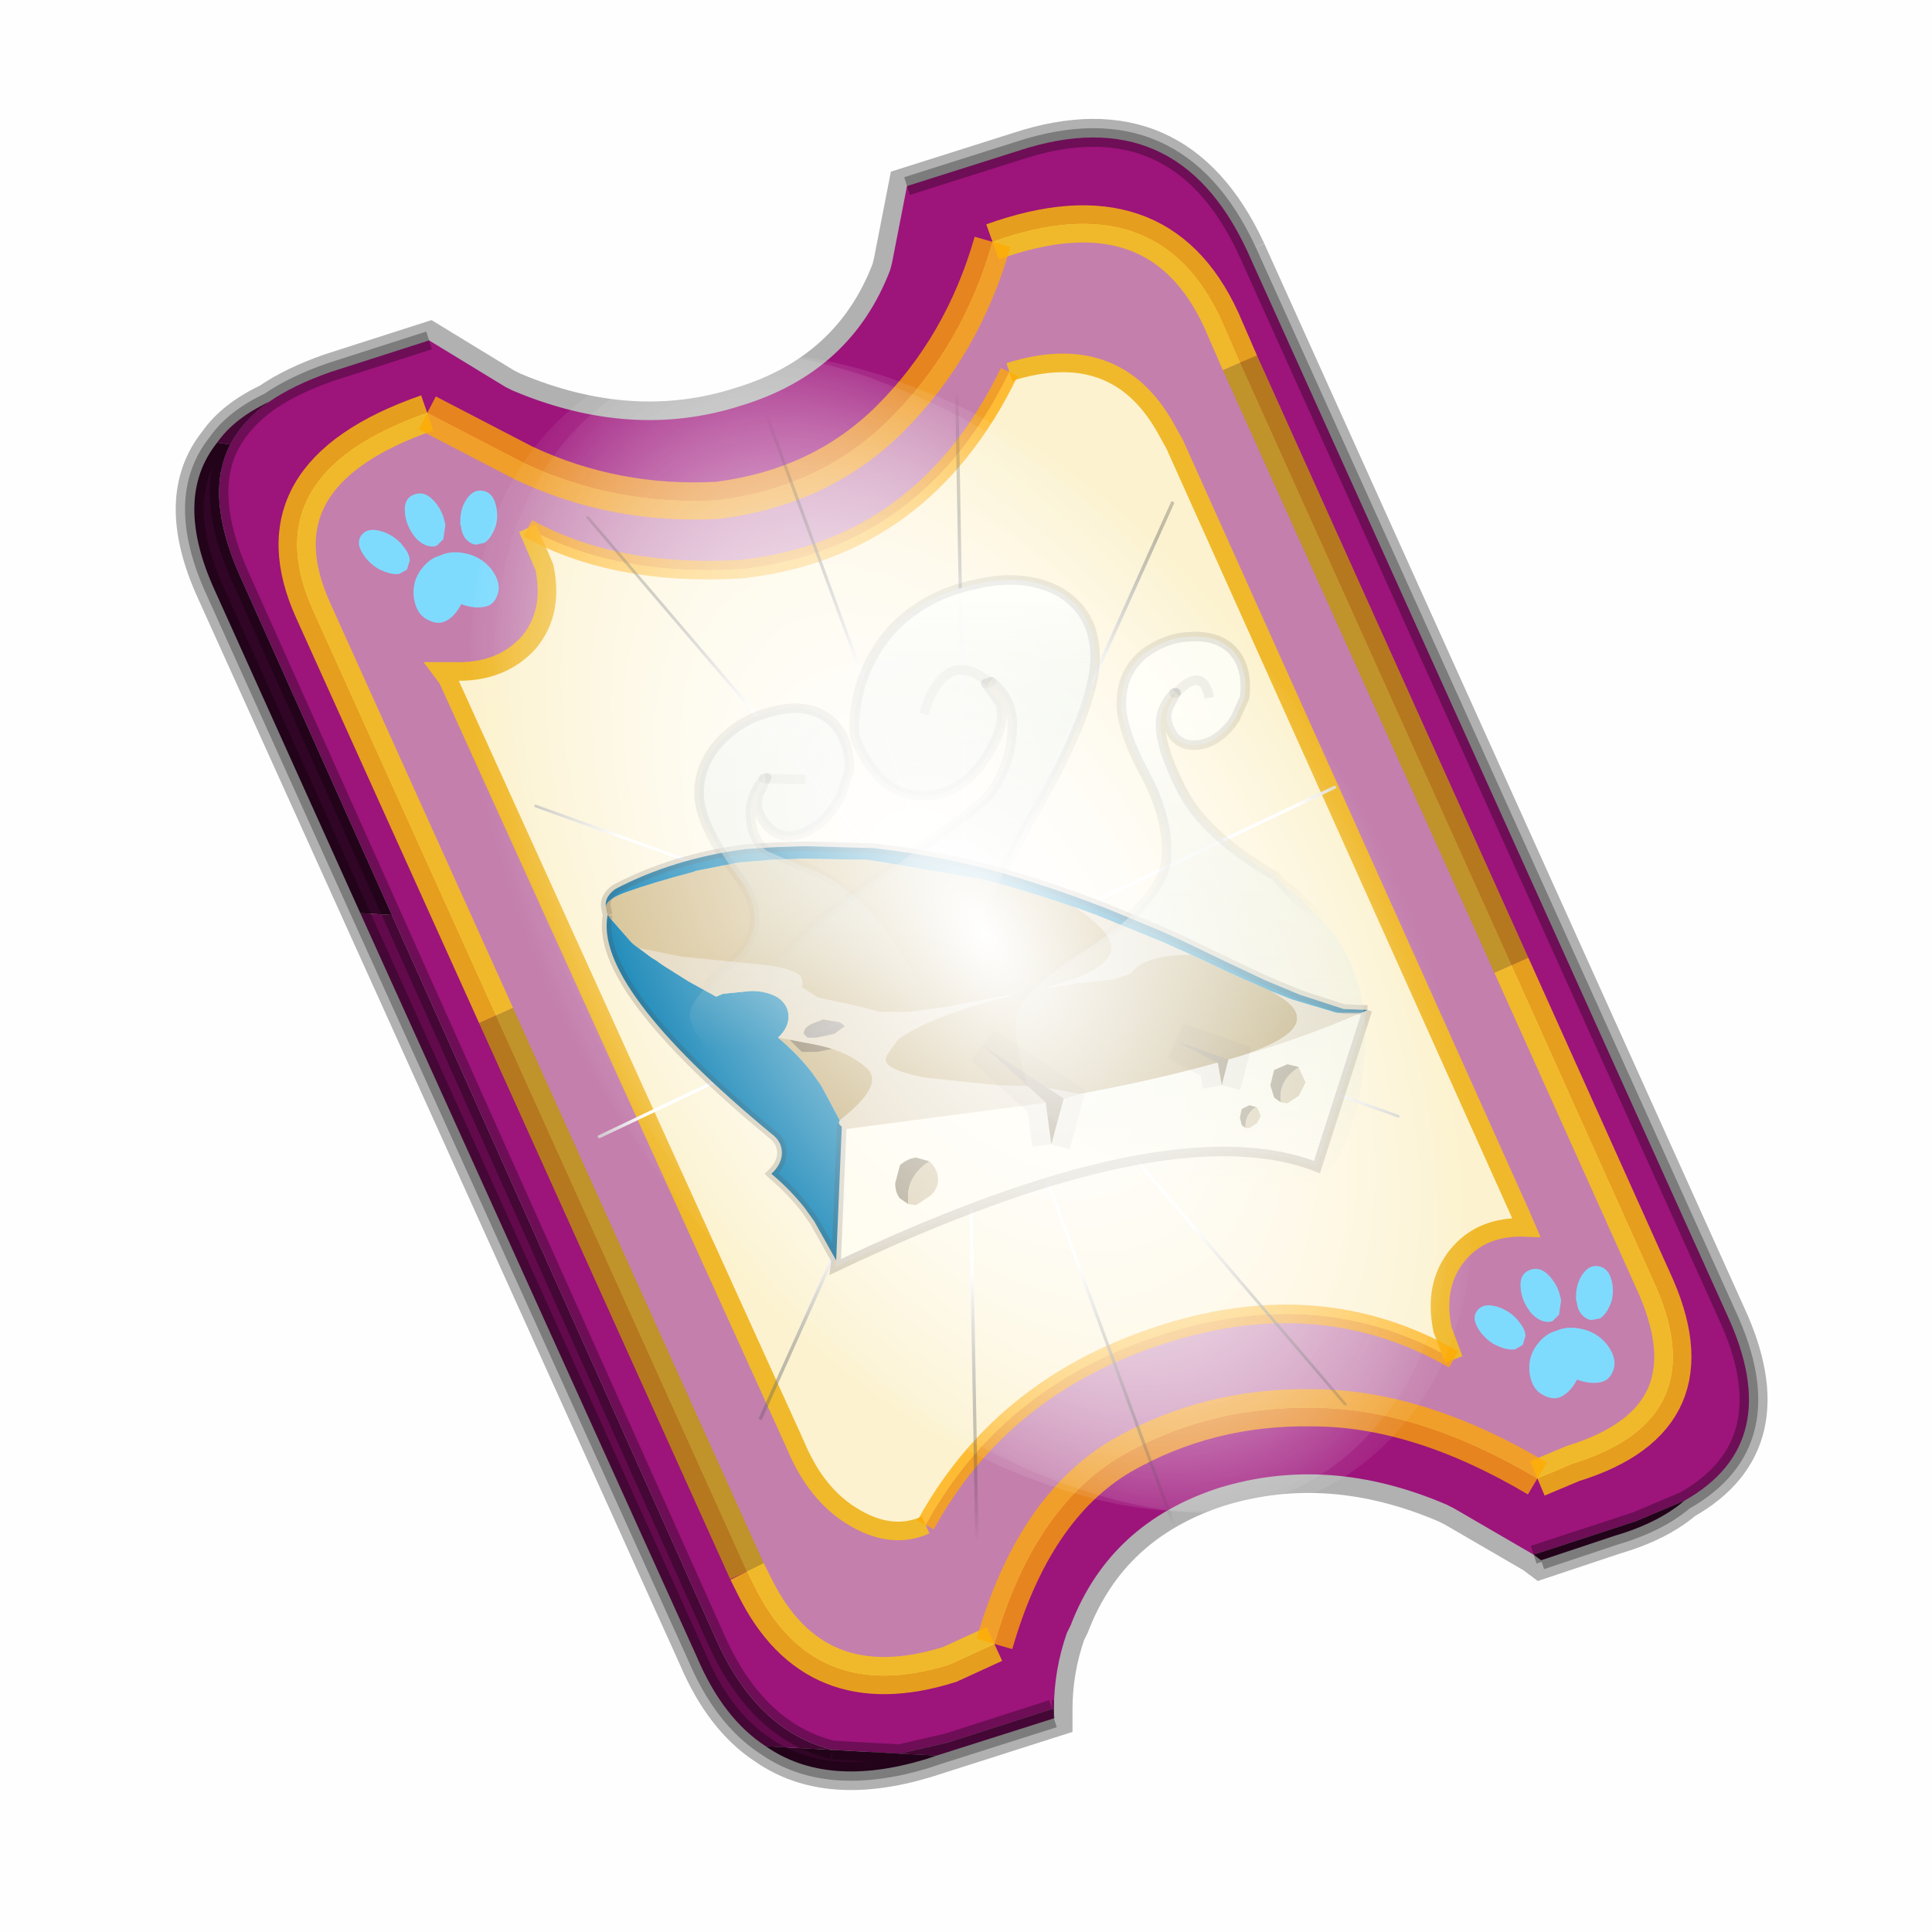 <?xml version='1.0' encoding='UTF-8'?>
<svg xmlns:xlink="http://www.w3.org/1999/xlink" xmlns="http://www.w3.org/2000/svg" version="1.1" width="60px" height="60px" viewBox="0.0 0.0 60.0 60.0"><defs><g id="c1"><path fill="#000000" fill-opacity="0.004" d="M0.0 0.0 L60.0 0.0 60.0 60.0 0.0 60.0 0.0 0.0"/></g><g id="c2"><path fill="none" stroke="#000000" stroke-width="1.0" stroke-opacity="0.302" d="M28.45 3.1 L41.35 31.7 Q42.95 35.15 40.2 36.7 39.5 37.3 38.3 37.65 L36.35 38.3 36.15 38.15 34.0 36.9 33.8 36.8 Q30.65 35.45 27.7 36.35 24.75 37.3 23.7 40.05 L23.6 40.25 Q23.25 41.25 23.25 42.3 L23.25 42.35 23.25 42.55 19.8 43.65 Q17.15 44.45 15.5 43.3 14.35 42.55 13.65 40.9 L0.7 12.25 Q-0.45 9.75 0.75 8.25 1.2 7.6 2.15 7.15 2.8 6.7 3.8 6.35 L6.45 5.5 8.5 6.75 8.7 6.85 Q11.9 8.2 14.85 7.25 17.8 6.35 18.85 3.6 L18.9 3.4 19.3 1.35 22.3 0.4 Q26.55 -1.0 28.45 3.1"/><path fill="#9d147b" stroke="none" d="M35.55 22.3 L28.25 6.1 27.75 4.95 Q26.05 1.25 21.6 2.85 20.8 5.65 18.85 7.6 17.0 9.45 14.2 9.8 11.45 9.95 9.0 8.8 L6.4 7.45 Q1.65 9.1 3.35 12.8 L8.25 23.65 15.0 38.6 15.2 39.0 Q16.8 42.25 20.45 41.1 L21.65 40.55 Q22.7 36.9 25.05 35.5 27.4 34.15 30.2 34.2 33.05 34.2 36.25 36.1 L37.2 35.7 Q41.1 34.5 39.35 30.75 L35.55 22.3 M19.3 1.35 L22.3 0.4 Q26.55 -1.0 28.45 3.1 L41.35 31.7 Q42.95 35.15 40.2 36.7 L38.9 37.25 36.15 38.15 34.0 36.9 33.8 36.8 Q30.65 35.45 27.7 36.35 24.75 37.3 23.7 40.05 L23.6 40.25 Q23.25 41.25 23.25 42.3 L23.2 42.3 20.4 43.2 19.1 43.5 17.3 43.4 Q15.3 42.9 14.2 40.5 L5.45 20.95 1.35 11.8 Q0.4 9.65 1.1 8.3 1.45 7.65 2.15 7.15 2.8 6.7 3.8 6.35 L6.45 5.5 8.5 6.75 8.7 6.85 Q11.9 8.2 14.85 7.25 17.8 6.35 18.85 3.6 L18.9 3.4 19.3 1.35"/><path fill="#c47fad" stroke="none" d="M28.25 6.1 L35.55 22.3 39.35 30.75 Q41.1 34.5 37.2 35.7 L36.25 36.1 Q33.05 34.2 30.2 34.2 27.4 34.15 25.05 35.5 22.7 36.9 21.65 40.55 L20.45 41.1 Q16.8 42.25 15.2 39.0 L15.0 38.6 8.25 23.65 3.35 12.8 Q1.65 9.1 6.4 7.45 L9.0 8.8 Q11.45 9.95 14.2 9.8 17.0 9.45 18.85 7.6 20.8 5.65 21.6 2.85 26.05 1.25 27.75 4.95 L28.25 6.1 M34.0 32.9 L33.7 32.1 Q33.45 30.9 34.1 30.1 34.75 29.3 35.95 29.35 L35.8 29.0 26.5 8.3 26.25 7.85 Q24.9 5.45 22.05 6.35 19.75 11.1 14.85 11.65 11.45 11.85 9.1 10.55 L9.55 11.6 Q9.8 12.8 9.15 13.6 8.4 14.45 7.1 14.4 L6.8 14.4 6.95 14.6 16.3 35.2 Q16.8 36.4 17.65 37.0 18.8 37.8 19.8 37.35 21.8 33.7 25.95 32.3 30.35 30.8 34.0 32.9"/><path fill="#fcf2cf" stroke="none" d="M22.05 6.35 Q24.9 5.45 26.25 7.85 L26.5 8.3 35.8 29.0 35.95 29.35 Q34.75 29.3 34.1 30.1 33.45 30.9 33.7 32.1 L34.0 32.9 Q30.35 30.8 25.95 32.3 21.8 33.7 19.8 37.35 18.8 37.8 17.65 37.0 16.8 36.4 16.3 35.2 L6.95 14.6 6.8 14.4 7.1 14.4 Q8.4 14.45 9.15 13.6 9.8 12.8 9.55 11.6 L9.1 10.55 Q11.45 11.85 14.85 11.65 19.75 11.1 22.05 6.35"/><path fill="#300525" stroke="none" d="M40.2 36.7 Q39.5 37.3 38.3 37.65 L36.35 38.3 36.15 38.15 38.9 37.25 40.2 36.7 M23.25 42.3 L23.25 42.35 23.2 42.3 23.25 42.3 M20.1 43.55 L19.8 43.65 Q17.15 44.45 15.5 43.3 L17.3 43.4 19.1 43.5 20.1 43.55 M4.6 20.9 L0.7 12.25 Q-0.45 9.75 0.75 8.25 L1.1 8.3 Q0.4 9.65 1.35 11.8 L5.45 20.95 4.6 20.9"/><path fill="#630a4c" stroke="none" d="M23.25 42.35 L23.25 42.55 20.1 43.55 19.1 43.5 20.4 43.2 23.2 42.3 23.25 42.35 M15.5 43.3 Q14.35 42.55 13.65 40.9 L4.6 20.9 5.45 20.95 14.2 40.5 Q15.3 42.9 17.3 43.4 L15.5 43.3 M0.75 8.25 Q1.2 7.6 2.15 7.15 1.45 7.65 1.1 8.3 L0.75 8.25"/><path fill="none" stroke="#bf9900" stroke-width="1.0" stroke-opacity="0.749" d="M28.25 6.1 L35.55 22.3 M15.0 38.6 L8.25 23.65"/><path fill="none" stroke="#000000" stroke-width="0.5" stroke-opacity="0.302" d="M19.3 1.35 L22.3 0.4 Q26.55 -1.0 28.45 3.1 L41.35 31.7 Q42.95 35.15 40.2 36.7 39.5 37.3 38.3 37.65 L36.35 38.3 M23.25 42.55 L20.1 43.55 19.8 43.65 Q17.15 44.45 15.5 43.3 14.35 42.55 13.65 40.9 L4.6 20.9 0.7 12.25 Q-0.45 9.75 0.75 8.25 1.2 7.6 2.15 7.15 2.8 6.7 3.8 6.35 L6.45 5.5 M1.1 8.3 Q1.45 7.65 2.15 7.15 M5.45 20.95 L1.35 11.8 Q0.4 9.65 1.1 8.3 M17.3 43.4 Q15.3 42.9 14.2 40.5 L5.45 20.95 M19.1 43.5 L17.3 43.4 M23.2 42.3 L20.4 43.2 19.1 43.5 M23.25 42.3 L23.2 42.3 M40.2 36.7 L38.9 37.25 36.15 38.15"/><path fill="none" stroke="#ffcc00" stroke-width="1.0" stroke-opacity="0.749" d="M35.55 22.3 L39.35 30.75 Q41.1 34.5 37.2 35.7 L36.25 36.1 M21.65 40.55 L20.45 41.1 Q16.8 42.25 15.2 39.0 L15.0 38.6 M8.25 23.65 L3.35 12.8 Q1.65 9.1 6.4 7.45 M21.6 2.85 Q26.05 1.25 27.75 4.95 L28.25 6.1"/><path fill="none" stroke="#f0b92b" stroke-width="0.5" d="M22.05 6.35 Q24.9 5.45 26.25 7.85 L26.5 8.3 35.8 29.0 35.95 29.35 Q34.75 29.3 34.1 30.1 33.45 30.9 33.7 32.1 L34.0 32.9 M19.8 37.35 Q18.8 37.8 17.65 37.0 16.8 36.4 16.3 35.2 L6.95 14.6 6.8 14.4 7.1 14.4 Q8.4 14.45 9.15 13.6 9.8 12.8 9.55 11.6 L9.1 10.55"/><path fill="none" stroke="#ffaa00" stroke-width="1.0" stroke-opacity="0.749" d="M36.25 36.1 Q33.05 34.2 30.2 34.2 27.4 34.15 25.05 35.5 22.7 36.9 21.65 40.55 M6.4 7.45 L9.0 8.8 Q11.45 9.95 14.2 9.8 17.0 9.45 18.85 7.6 20.8 5.65 21.6 2.85"/><path fill="none" stroke="#ffaa00" stroke-width="0.5" stroke-opacity="0.749" d="M34.0 32.9 Q30.35 30.8 25.95 32.3 21.8 33.7 19.8 37.35 M9.1 10.55 Q11.45 11.85 14.85 11.65 19.75 11.1 22.05 6.35"/></g><g id="c3"><path fill="#7fdbfe" stroke="none" d="M10.75 4.9 Q10.75 4.6 10.9 4.35 11.25 3.45 11.95 2.75 13.3 1.5 14.35 2.1 15.4 2.7 14.95 4.45 14.7 5.4 14.1 6.15 L13.75 6.5 Q13.1 7.15 12.35 7.35 L11.4 7.2 Q10.95 6.9 10.75 6.4 10.5 5.75 10.75 4.9 M9.3 1.7 Q9.55 2.65 9.4 3.6 L9.3 4.15 8.5 5.5 7.6 5.9 7.5 5.9 Q7.0 5.85 6.6 5.5 6.05 5.0 5.8 4.15 L5.7 3.6 Q5.55 2.65 5.8 1.7 6.25 0.0 7.5 0.0 L7.6 0.0 Q8.85 0.0 9.3 1.7 M0.15 4.45 Q-0.3 2.7 0.75 2.1 1.8 1.5 3.15 2.75 3.85 3.45 4.2 4.35 L4.35 4.9 Q4.6 5.75 4.35 6.4 L3.7 7.2 2.75 7.35 Q2.0 7.15 1.35 6.5 L1.0 6.15 Q0.4 5.4 0.15 4.45 M7.55 7.0 Q8.75 6.9 9.9 7.6 11.45 8.5 11.95 10.25 12.35 12.0 11.5 12.95 10.7 13.9 9.65 13.7 8.55 13.5 7.55 12.6 6.55 13.5 5.5 13.7 4.45 13.9 3.65 12.95 2.75 12.0 3.2 10.25 3.7 8.5 5.25 7.6 6.4 6.9 7.55 7.0"/></g><g id="c4"><g><use transform="matrix(1.0,0.0,0.0,1.0,0.0,0.0)" xlink:href="#c3"/></g></g><radialGradient gradientUnits="userSpaceOnUse" r="819.2" cx="0" cy="0" spreadMethod="pad" gradientTransform="matrix(0.091,0.0,0.0,0.091,0.6,3.4)" id="gradient1"><stop offset="0.0" stop-color="#ffffff"/><stop offset="1.0" stop-color="#ffffff" stop-opacity="0.0"/></radialGradient><g id="c5"><path stroke="none" fill="url(#gradient1)" d="M36.65 -54.65 Q60.05 -42.0 69.75 -17.95 80.55 8.9 68.0 34.1 55.45 59.35 26.8 68.2 -1.8 77.05 -29.7 64.3 -57.6 51.6 -68.45 24.75 -79.3 -2.05 -66.75 -27.25 L-66.7 -27.3 Q-54.1 -52.5 -25.5 -61.4 3.1 -70.2 31.0 -57.5 L36.65 -54.65"/></g><g id="c6"><g><use transform="matrix(1.0,0.0,0.0,1.0,0.0,0.0)" xlink:href="#c5"/></g></g><radialGradient gradientUnits="userSpaceOnUse" r="819.2" cx="0" cy="0" spreadMethod="pad" gradientTransform="matrix(0.209,0.0,0.0,0.177,67.15,107.2)" id="gradient2"><stop offset="0.357" stop-color="#ffffff"/><stop offset="0.671" stop-opacity="0.0"/></radialGradient><g id="c7"><path fill="none" stroke-linejoin="round" stroke-linecap="round" stroke="url(#gradient2)" stroke-width="0.5" d="M136.55 165.8 L68.6 106.0 68.4 106.0 118.25 201.5 M68.3 105.8 L68.35 105.8 68.3 105.8 68.3 105.85 68.4 106.0 68.3 106.0 86.55 211.5 M68.3 105.8 L68.3 105.85 68.3 106.0 68.15 105.95 18.25 151.55 M68.3 105.85 L68.25 105.85 68.3 106.0 50.0 193.2 M68.25 105.85 L68.15 105.95 0.05 97.7 M68.3 105.85 L68.25 105.8 68.25 105.85 M68.25 105.8 L68.2 105.7 0.0 45.7 M68.3 105.8 L68.25 105.75 68.25 105.8 M68.25 105.75 L68.2 105.7 18.25 10.05 M68.6 106.0 L68.35 105.8 118.25 60.15 M86.6 18.35 L68.3 105.8 M136.6 114.25 L68.6 106.0 M68.25 105.75 L49.95 0.05"/></g><g id="c8"><g><use transform="matrix(1.0,0.0,0.0,1.0,0.0,0.0)" xlink:href="#c7"/></g></g><g id="c9"><g><use transform="matrix(1.0,0.0,0.0,1.0,0.0,0.0)" xlink:href="#c2"/></g><g><use transform="matrix(0.239,-0.087,0.1,0.234,34.25,31.15)" xlink:href="#c4"/></g><g><use transform="matrix(0.239,-0.087,0.1,0.234,4.25,10.3)" xlink:href="#c4"/></g><g><use transform="matrix(0.141,-0.038,0.111,0.226,20.25,20.65)" filter="url(#filter7)" xlink:href="#c6"/></g><g><use transform="matrix(-0.155,0.051,0.084,0.147,22.6,3.15)" filter="url(#filter8)" xlink:href="#c8"/></g></g><filter id="filter7"><feColorMatrix in="SourceGraphic" type="matrix" values="0.0 0.0 0.0 0.0 0.797 0.0 0.0 0.0 0.0 0.598 0.0 0.0 0.0 0.0 0.199 0.0 0.0 0.0 1.0 0.0" result="cxform"/><feComposite operator="in" in2="SourceGraphic" result="color-xform"/></filter><filter id="filter8"><feColorMatrix in="SourceGraphic" type="matrix" values="0.0 0.0 0.0 0.0 0.996 0.0 0.0 0.0 0.0 0.996 0.0 0.0 0.0 0.0 0.996 0.0 0.0 0.0 1.0 0.0" result="cxform"/><feComposite operator="in" in2="SourceGraphic" result="color-xform"/></filter><linearGradient gradientUnits="userSpaceOnUse" x1="-819.2" x2="819.2" spreadMethod="pad" gradientTransform="matrix(0.007,0.013,-0.008,0.004,23.25,9.3)" id="gradient3"><stop offset="0.0" stop-color="#d2bc8a"/><stop offset="1.0" stop-color="#a58741"/></linearGradient><linearGradient gradientUnits="userSpaceOnUse" x1="-819.2" x2="819.2" spreadMethod="pad" gradientTransform="matrix(-0.005,0.015,0.004,-0,26.3,5.45)" id="gradient4"><stop offset="0.0" stop-color="#fffffa" stop-opacity="0.8"/><stop offset="1.0" stop-color="#c8d8ce" stop-opacity="0.0"/></linearGradient><linearGradient gradientUnits="userSpaceOnUse" x1="-819.2" x2="819.2" spreadMethod="pad" gradientTransform="matrix(-0.001,0.006,0.007,-0.002,28.85,2.05)" id="gradient5"><stop offset="0.0" stop-opacity="0.102"/><stop offset="1.0" stop-opacity="0.0"/></linearGradient><linearGradient gradientUnits="userSpaceOnUse" x1="-819.2" x2="819.2" spreadMethod="pad" gradientTransform="matrix(-0.001,0.006,0.007,-0.002,29.85,-4.0)" id="gradient6"><stop offset="0.0" stop-opacity="0.071"/><stop offset="1.0" stop-opacity="0.0"/></linearGradient><linearGradient gradientUnits="userSpaceOnUse" x1="-819.2" x2="819.2" spreadMethod="pad" gradientTransform="matrix(0.002,0.014,-0.007,0.001,8.95,-1.35)" id="gradient7"><stop offset="0.0" stop-color="#fffffa"/><stop offset="1.0" stop-color="#c8d8ce" stop-opacity="0.0"/></linearGradient><linearGradient gradientUnits="userSpaceOnUse" x1="-819.2" x2="819.2" spreadMethod="pad" gradientTransform="matrix(0.0,0.007,0.008,-0.004,8.85,1.15)" id="gradient8"><stop offset="0.0" stop-opacity="0.071"/><stop offset="1.0" stop-opacity="0.0"/></linearGradient><linearGradient gradientUnits="userSpaceOnUse" x1="-819.2" x2="819.2" spreadMethod="pad" gradientTransform="matrix(0.0,0.007,0.008,-0.004,8.85,1.15)" id="gradient9"><stop offset="0.0" stop-opacity="0.102"/><stop offset="1.0" stop-opacity="0.0"/></linearGradient><linearGradient gradientUnits="userSpaceOnUse" x1="-819.2" x2="819.2" spreadMethod="pad" gradientTransform="matrix(0.0,0.013,-0.008,-0,21.6,-3.2)" id="gradient10"><stop offset="0.0" stop-color="#fffffa"/><stop offset="1.0" stop-color="#c8d8ce" stop-opacity="0.0"/></linearGradient><linearGradient gradientUnits="userSpaceOnUse" x1="-819.2" x2="819.2" spreadMethod="pad" gradientTransform="matrix(0.0,0.01,-0.012,-0,19.35,-0.9)" id="gradient11"><stop offset="0.0" stop-opacity="0.102"/><stop offset="1.0" stop-opacity="0.0"/></linearGradient><linearGradient gradientUnits="userSpaceOnUse" x1="-819.2" x2="819.2" spreadMethod="pad" gradientTransform="matrix(0.0,0.01,-0.012,-0,19.35,-0.9)" id="gradient12"><stop offset="0.0" stop-opacity="0.071"/><stop offset="1.0" stop-opacity="0.0"/></linearGradient><g id="c10"><path stroke="none" fill="url(#gradient3)" d="M0.0 3.15 Q0.1 2.75 1.1 2.4 2.5 1.9 4.6 1.35 L4.7 1.3 7.0 0.85 8.9 0.7 10.45 0.65 12.9 0.7 13.65 0.7 14.3 0.8 14.35 0.8 19.85 1.75 Q22.9 2.55 25.85 3.65 L29.3 5.05 29.85 5.3 31.3 5.95 32.45 6.5 33.55 7.0 34.25 7.3 34.9 7.6 Q38.4 9.4 33.25 11.05 24.45 13.65 12.4 14.6 L11.3 12.55 10.8 11.85 Q10.05 10.9 9.1 10.1 L9.05 10.05 9.2 9.9 Q9.6 9.45 9.6 8.95 9.6 8.35 9.05 7.95 8.45 7.6 7.65 7.6 L6.15 7.75 5.8 7.9 4.35 7.1 3.0 6.25 2.65 6.0 2.4 5.85 1.45 5.15 1.3 5.0 0.2 3.75 0.1 3.6 0.05 3.45 0.0 3.15 0.1 3.6 0.0 3.15 M11.4 9.1 L11.3 9.15 10.9 9.3 Q10.4 9.5 10.4 9.85 L10.6 10.05 11.05 10.05 12.0 9.85 12.55 9.45 12.3 9.25 11.4 9.1"/><path fill="#fffbeb" stroke="none" d="M39.65 8.75 L39.8 8.7 40.0 8.6 37.35 16.85 Q29.5 13.8 12.05 22.1 L12.1 21.75 12.4 14.6 Q24.45 13.65 33.25 11.05 36.7 10.05 39.65 8.75"/><path fill="#e0d3b8" stroke="none" d="M34.9 7.6 L36.05 8.05 38.4 8.75 39.65 8.75 Q36.7 10.05 33.25 11.05 38.4 9.4 34.9 7.6"/><path fill="#017bb0" stroke="none" d="M0.0 3.15 Q-0.05 2.65 0.5 2.25 3.55 0.65 7.35 0.15 L8.9 0.05 10.45 0.0 14.05 0.1 Q17.2 0.45 20.25 1.25 23.3 2.1 26.25 3.25 L29.15 4.45 30.25 4.95 31.7 5.65 32.85 6.2 34.65 7.05 36.45 7.8 38.75 8.55 40.0 8.6 39.8 8.7 39.65 8.75 38.4 8.75 36.05 8.05 34.9 7.6 34.25 7.3 33.55 7.0 32.45 6.5 31.3 5.95 29.85 5.3 29.3 5.05 25.85 3.65 Q22.9 2.55 19.85 1.75 L14.35 0.8 14.3 0.8 13.65 0.7 12.9 0.7 10.45 0.65 8.9 0.7 7.0 0.85 4.7 1.3 4.6 1.35 Q2.5 1.9 1.1 2.4 0.1 2.75 0.0 3.15 M12.1 21.75 L10.95 19.7 10.45 19.0 Q9.7 18.05 8.75 17.25 L8.7 17.2 8.85 17.05 Q9.25 16.6 9.25 16.1 9.25 15.5 8.7 15.1 -0.65 7.35 0.1 3.6 L0.2 3.75 1.3 5.0 1.45 5.15 2.4 5.85 2.65 6.0 3.0 6.25 4.35 7.1 5.8 7.9 6.15 7.75 7.65 7.6 Q8.45 7.6 9.05 7.95 9.6 8.35 9.6 8.95 9.6 9.45 9.2 9.9 L9.05 10.05 9.1 10.1 Q10.05 10.9 10.8 11.85 L11.3 12.55 12.4 14.6 12.1 21.75"/><path fill="none" stroke="#332720" stroke-width="1.5" stroke-opacity="0.498" d="M11.4 9.1 L11.3 9.15 10.9 9.3 Q10.4 9.5 10.4 9.85 L10.6 10.05 11.05 10.05 12.0 9.85 12.55 9.45 12.3 9.25 11.4 9.1"/><path fill="none" stroke="#332720" stroke-width="0.5" stroke-opacity="0.2" d="M40.0 8.6 L38.75 8.55 36.45 7.8 34.65 7.05 32.85 6.2 31.7 5.65 30.25 4.95 29.15 4.45 26.25 3.25 Q23.3 2.1 20.25 1.25 17.2 0.45 14.05 0.1 L10.45 0.0 8.9 0.05 7.35 0.15 Q3.55 0.65 0.5 2.25 -0.05 2.65 0.0 3.15 L0.1 3.6 0.05 3.45 0.0 3.15 M40.0 8.6 L37.35 16.85 Q29.5 13.8 12.05 22.1 L12.1 21.75 10.95 19.7 10.45 19.0 Q9.7 18.05 8.75 17.25 L8.7 17.2 8.85 17.05 Q9.25 16.6 9.25 16.1 9.25 15.5 8.7 15.1 -0.65 7.35 0.1 3.6 M12.1 21.75 L12.4 14.6"/><path fill="#e0d3b8" stroke="none" d="M29.3 5.05 L29.85 5.3 30.75 5.7 Q29.1 5.7 28.2 6.15 27.95 6.25 27.55 6.7 L26.65 7.0 24.75 7.2 22.95 7.5 24.9 6.85 Q26.55 6.15 26.55 5.3 26.55 4.5 24.65 3.2 L25.85 3.65 29.3 5.05 M24.85 13.05 L24.45 13.15 24.2 13.25 24.15 13.25 23.3 13.45 12.65 14.85 Q12.0 14.6 12.4 14.3 14.6 12.55 13.75 11.7 12.75 10.75 10.9 10.4 L9.05 10.05 9.2 9.9 Q9.6 9.45 9.6 8.95 9.6 8.35 9.05 7.95 8.45 7.6 7.65 7.6 L6.15 7.75 5.8 7.9 4.35 7.1 3.0 6.25 2.65 6.0 2.4 5.85 1.75 5.35 4.0 5.8 8.05 6.2 Q9.9 6.4 10.25 6.85 L10.35 7.2 10.3 7.4 11.15 7.95 13.05 8.35 14.4 8.7 14.75 8.7 15.85 8.7 17.8 8.45 21.25 7.8 21.3 7.85 20.15 8.15 Q16.9 9.05 15.35 10.15 L15.25 10.3 Q14.7 11.0 14.7 11.2 14.7 11.75 16.75 12.15 L20.55 12.55 22.7 12.6 24.85 13.0 24.85 13.05 M11.4 9.1 L11.3 9.15 10.9 9.3 Q10.4 9.5 10.4 9.85 L10.6 10.05 11.05 10.05 12.0 9.85 12.55 9.45 12.3 9.25 11.4 9.1"/><path fill="#e1d8b7" stroke="none" d="M24.85 13.05 L24.9 13.05 24.95 13.1 24.85 13.05"/><path fill="#917f5c" stroke="none" d="M32.35 12.55 L32.15 11.4 30.0 10.25 32.7 11.2 32.35 12.55 M23.4 15.65 L23.1 13.45 19.85 10.5 24.05 13.25 23.4 15.65"/><path fill="none" stroke="#332720" stroke-width="2.0" stroke-opacity="0.102" d="M32.35 12.55 L32.15 11.4 30.0 10.25 32.7 11.2 32.35 12.55 M23.4 15.65 L23.1 13.45 19.85 10.5 24.05 13.25 23.4 15.65"/><path fill="#9c9179" stroke="none" d="M15.9 18.8 L15.45 18.5 Q15.2 18.2 15.2 17.7 L15.45 16.75 Q15.85 16.4 16.3 16.35 L17.0 16.55 Q15.7 17.4 15.9 18.8"/><path fill="#d6c8a7" stroke="none" d="M17.0 16.55 L17.05 16.6 Q17.45 17.0 17.45 17.5 17.45 18.0 17.05 18.35 L16.3 18.85 15.9 18.8 Q15.7 17.4 17.0 16.55"/><path fill="#d6c8a7" stroke="none" d="M36.4 11.6 L36.4 11.65 36.75 12.4 36.4 13.1 35.8 13.5 35.45 13.45 Q35.3 12.3 36.4 11.6"/><path fill="#9c9179" stroke="none" d="M35.45 13.45 L35.1 13.2 34.9 12.55 35.1 11.75 35.8 11.45 36.4 11.6 Q35.3 12.3 35.45 13.45"/><path fill="#9c9179" stroke="none" d="M33.6 14.8 L33.4 14.65 33.3 14.25 33.4 13.8 33.8 13.6 34.15 13.7 Q33.55 14.1 33.6 14.8"/><path fill="#d6c8a7" stroke="none" d="M34.15 13.7 L34.2 13.7 34.4 14.15 34.2 14.55 33.8 14.8 33.6 14.8 Q33.55 14.1 34.15 13.7"/><path stroke="none" fill="url(#gradient4)" d="M29.95 -8.05 L29.85 -8.05 Q29.2 -7.35 29.15 -6.65 29.0 -5.45 30.2 -3.05 31.4 -0.6 35.2 1.6 L36.3 2.85 37.55 3.85 36.3 2.85 Q34.9 1.15 37.55 3.85 L37.6 3.9 Q40.95 7.4 39.4 13.9 37.9 20.45 30.55 17.95 23.15 15.35 22.2 12.65 21.3 9.9 21.6 8.75 21.9 7.55 25.65 5.15 29.35 2.65 29.45 0.55 29.55 -1.6 28.2 -4.0 26.9 -6.5 27.1 -7.9 27.2 -9.2 28.25 -10.1 29.4 -10.95 30.65 -11.0 32.05 -11.1 32.85 -10.35 33.75 -9.45 33.55 -7.8 L33.05 -6.7 Q32.4 -5.7 31.5 -5.4 30.45 -5.1 29.85 -5.75 29.4 -6.4 29.45 -6.95 L29.55 -7.3 29.95 -8.05 Q31.35 -9.5 31.7 -7.8 31.35 -9.5 29.95 -8.05"/><path fill="none" stroke-linejoin="round" stroke-linecap="round" stroke="url(#gradient5)" stroke-width="0.5" d="M36.3 2.85 L35.2 1.6 Q31.4 -0.6 30.2 -3.05 29.0 -5.45 29.15 -6.65 29.2 -7.35 29.85 -8.05 M29.95 -8.05 L29.55 -7.3 29.45 -6.95 Q29.4 -6.4 29.85 -5.75 30.45 -5.1 31.5 -5.4 32.4 -5.7 33.05 -6.7 L33.55 -7.8 Q33.75 -9.45 32.85 -10.35 32.05 -11.1 30.65 -11.0 29.4 -10.95 28.25 -10.1 27.2 -9.2 27.1 -7.9 26.9 -6.5 28.2 -4.0 29.55 -1.6 29.45 0.55 29.35 2.65 25.65 5.15 21.9 7.55 21.6 8.75 21.3 9.9 22.2 12.65 23.15 15.35 30.55 17.95 37.9 20.45 39.4 13.9 40.95 7.4 37.6 3.9 L37.55 3.85 36.3 2.85 Q34.9 1.15 37.55 3.85"/><path fill="none" stroke-linejoin="round" stroke-linecap="round" stroke="url(#gradient6)" stroke-width="0.5" d="M29.85 -8.05 L29.95 -8.05"/><path fill="none" stroke="#000000" stroke-width="0.5" stroke-opacity="0.071" d="M29.95 -8.05 Q31.35 -9.5 31.7 -7.8"/><path stroke="none" fill="url(#gradient7)" d="M8.3 -3.55 Q7.6 -2.65 7.6 -1.8 7.6 -0.4 8.45 0.25 L10.2 1.0 Q12.85 1.9 14.7 4.45 16.55 7.0 16.65 8.4 16.75 9.75 14.55 11.4 12.35 13.05 11.0 13.25 L8.35 13.1 Q7.05 12.75 5.65 11.05 4.25 9.4 4.45 8.65 4.6 7.85 6.75 5.95 8.85 4.0 6.85 1.45 4.9 -1.15 4.9 -2.8 4.9 -4.35 6.1 -5.6 7.25 -6.75 8.85 -7.1 10.45 -7.5 11.55 -6.8 12.8 -5.95 12.8 -4.0 L12.35 -2.65 Q11.65 -1.3 10.6 -0.8 9.4 -0.2 8.6 -0.95 7.95 -1.6 7.95 -2.25 L8.0 -2.65 8.45 -3.6 8.4 -3.55 8.3 -3.55 M10.5 -3.5 L8.4 -3.55 10.5 -3.5"/><path fill="none" stroke-linejoin="round" stroke-linecap="round" stroke="url(#gradient8)" stroke-width="0.5" d="M8.3 -3.55 L8.4 -3.55 8.45 -3.6"/><path fill="none" stroke-linejoin="round" stroke-linecap="round" stroke="url(#gradient9)" stroke-width="0.5" d="M8.45 -3.6 L8.0 -2.65 7.95 -2.25 Q7.95 -1.6 8.6 -0.95 9.4 -0.2 10.6 -0.8 11.65 -1.3 12.35 -2.65 L12.8 -4.0 Q12.8 -5.95 11.55 -6.8 10.45 -7.5 8.85 -7.1 7.25 -6.75 6.1 -5.6 4.9 -4.35 4.9 -2.8 4.9 -1.15 6.85 1.45 8.85 4.0 6.75 5.95 4.6 7.85 4.45 8.65 4.25 9.4 5.65 11.05 7.05 12.75 8.35 13.1 L11.0 13.25 Q12.35 13.05 14.55 11.4 16.75 9.75 16.65 8.4 16.55 7.0 14.7 4.45 12.85 1.9 10.2 1.0 L8.45 0.25 Q7.6 -0.4 7.6 -1.8 7.6 -2.65 8.3 -3.55"/><path fill="none" stroke="#000000" stroke-width="0.5" stroke-opacity="0.071" d="M8.4 -3.55 L10.5 -3.5"/><path stroke="none" fill="url(#gradient10)" d="M19.95 -8.55 L20.75 -7.45 20.8 -6.85 Q20.8 -5.85 19.75 -4.35 18.45 -2.6 16.55 -2.65 14.85 -2.7 13.8 -4.35 13.05 -5.45 13.05 -6.1 13.05 -9.1 15.0 -11.35 16.75 -13.2 19.4 -13.75 21.9 -14.35 23.75 -13.4 25.7 -12.3 25.7 -9.9 25.7 -7.35 22.6 -1.9 19.4 3.5 20.05 5.65 20.65 7.8 22.65 8.85 24.65 9.9 25.15 13.85 25.65 17.8 22.8 16.8 19.9 15.75 17.25 16.1 14.6 16.4 12.1 13.95 L9.15 11.3 Q8.65 11.1 8.25 8.6 7.85 6.05 13.65 2.1 19.45 -1.9 20.05 -2.6 21.35 -4.25 21.35 -6.4 21.35 -7.75 20.25 -8.65 L20.15 -8.6 19.95 -8.55 M16.7 -6.95 Q17.8 -10.5 20.15 -8.6 17.8 -10.5 16.7 -6.95"/><path fill="none" stroke-linejoin="round" stroke-linecap="round" stroke="url(#gradient11)" stroke-width="0.5" d="M19.95 -8.55 L20.75 -7.45 20.8 -6.85 Q20.8 -5.85 19.75 -4.35 18.45 -2.6 16.55 -2.65 14.85 -2.7 13.8 -4.35 13.05 -5.45 13.05 -6.1 13.05 -9.1 15.0 -11.35 16.75 -13.2 19.4 -13.75 21.9 -14.35 23.75 -13.4 25.7 -12.3 25.7 -9.9 25.7 -7.35 22.6 -1.9 19.4 3.5 20.05 5.65 20.65 7.8 22.65 8.85 24.65 9.9 25.15 13.85 25.65 17.8 22.8 16.8 19.9 15.75 17.25 16.1 14.6 16.4 12.1 13.95 L9.15 11.3 Q8.65 11.1 8.25 8.6 7.85 6.05 13.65 2.1 19.45 -1.9 20.05 -2.6 21.35 -4.25 21.35 -6.4 21.35 -7.75 20.25 -8.65"/><path fill="none" stroke="#000000" stroke-width="0.5" stroke-opacity="0.071" d="M20.15 -8.6 Q17.8 -10.5 16.7 -6.95"/><path fill="none" stroke-linejoin="round" stroke-linecap="round" stroke="url(#gradient12)" stroke-width="0.5" d="M20.25 -8.65 L20.15 -8.6 19.95 -8.55"/></g><g id="c11"><g><use transform="matrix(1.0,0.0,0.0,1.0,0.0,0.0)" xlink:href="#c10"/></g></g><g id="c12"><g><use transform="matrix(0.512,0.0,0.0,0.512,-2.35,4.25)" xlink:href="#c11"/></g></g><g id="c13"><g><use transform="matrix(1.0,0.0,0.0,1.0,6.3,53.35)" xlink:href="#c9"/></g><g><use transform="matrix(1.0,0.0,0.0,1.0,19.85,68.2)" xlink:href="#c12"/></g><g><use transform="matrix(0.141,-0.038,0.111,0.226,27.2,74.05)" filter="url(#filter13)" xlink:href="#c6"/></g></g><filter id="filter13"><feColorMatrix in="SourceGraphic" type="matrix" values="1.0 0.0 0.0 0.0 0.0 0.0 1.0 0.0 0.0 0.0 0.0 0.0 1.0 0.0 0.0 0.0 0.0 0.0 0.23 0.0" result="cxform"/><feComposite operator="in" in2="SourceGraphic" result="color-xform"/></filter></defs><g><g><use transform="matrix(1.0,0.0,0.0,1.0,0.0,0.0)" xlink:href="#c1"/></g><g><use transform="matrix(1.155,0.0,0.0,1.155,-1.4,-57.4)" xlink:href="#c13"/></g></g></svg>